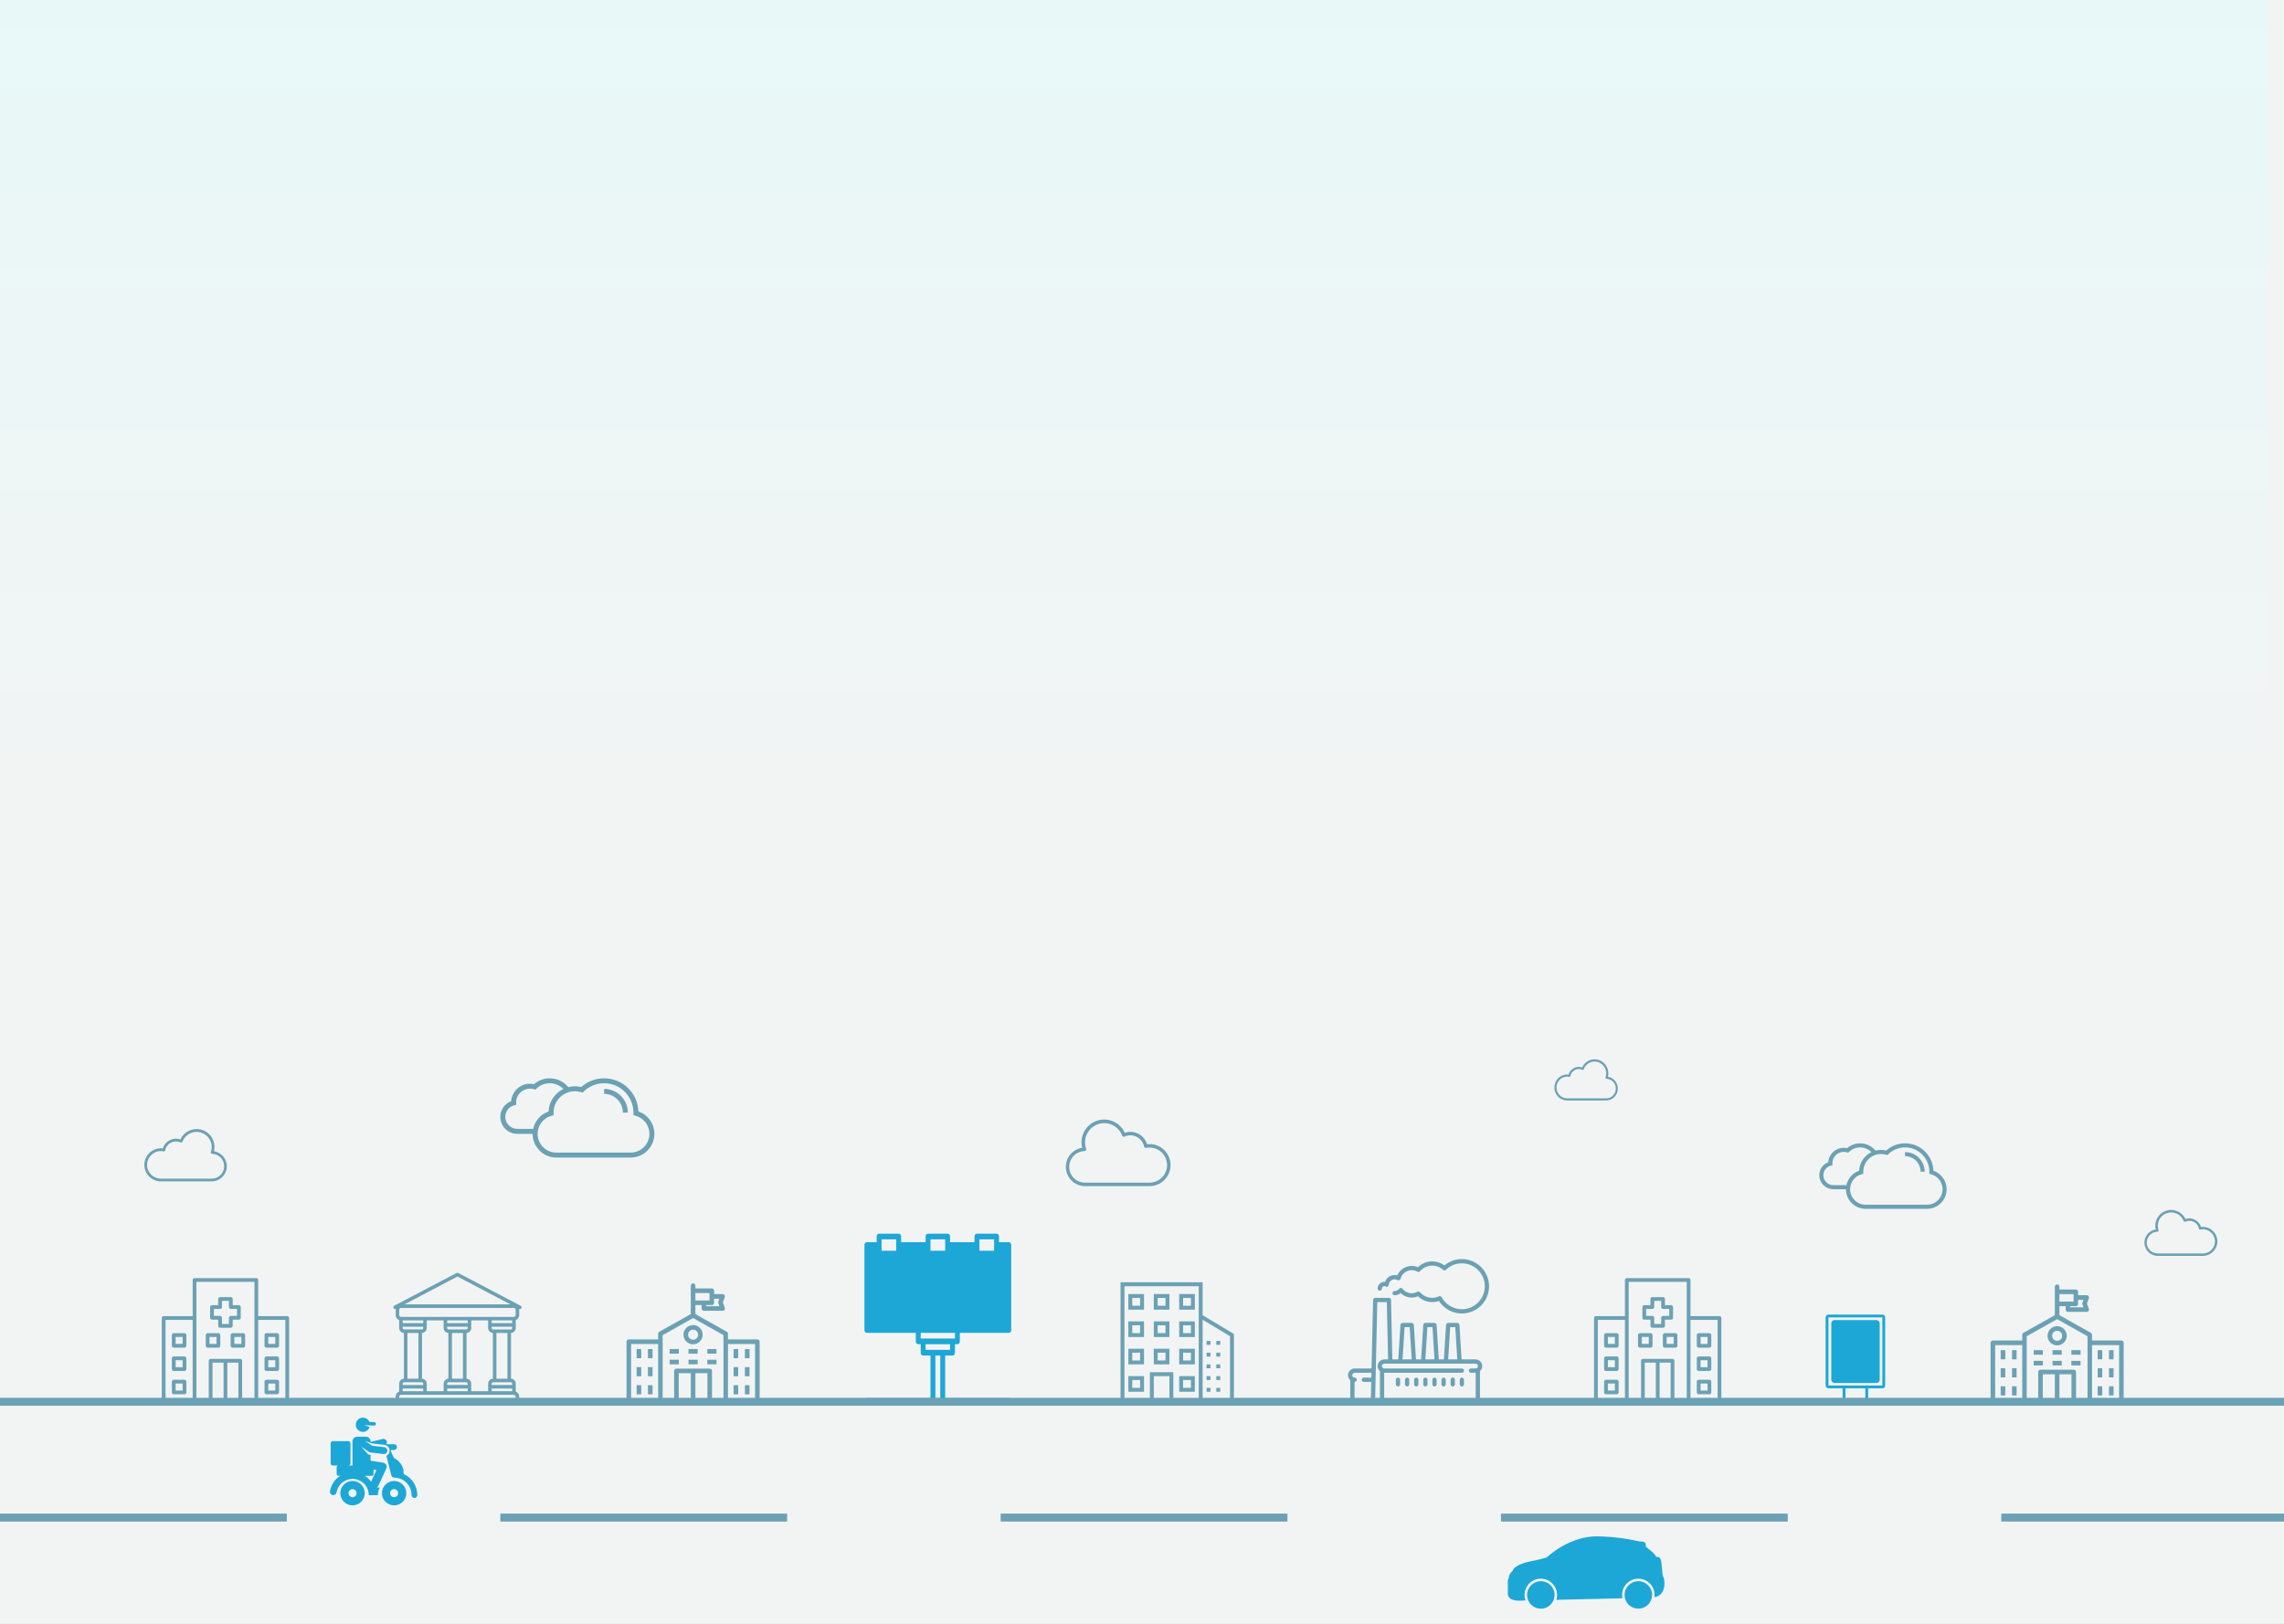<svg xmlns="http://www.w3.org/2000/svg" width="1440" height="1024" viewBox="0 0 1440 1024" fill="none">
<rect x="0" y="0" width="1440" height="1024" fill="#333333" stroke="none"/>
<g clip-path="url(#clip0)">
<rect width="1440" height="1024" fill="#F2F4F4"/>
<rect width="1443" height="1024" fill="#F2F4F4"/>
<rect x="-10" y="-9" width="1440" height="679" fill="url(#paint0_linear)"/>
<path d="M477.483 844.657H458.975V841.082C458.974 840.56 458.692 840.079 458.237 839.823L438.412 828.681V823.008H442.334V825.165C442.334 825.964 442.982 826.612 443.781 826.612H455.603C456.402 826.611 457.05 825.963 457.05 825.164C457.05 824.997 457.02 824.83 456.963 824.673L455.777 821.301L456.978 818.002C457.25 817.25 456.861 816.42 456.109 816.149C455.952 816.092 455.785 816.063 455.618 816.062H450.235V813.964C450.235 813.165 449.587 812.517 448.788 812.517H438.412V810.752C438.412 809.953 437.764 809.305 436.965 809.305C436.166 809.305 435.518 809.953 435.518 810.752V828.681L415.693 839.809C415.238 840.065 414.956 840.546 414.955 841.068V844.642H396.447C395.648 844.642 395 845.29 395 846.089V883.944C395 884.744 395.648 885.392 396.447 885.392H477.483C478.282 885.392 478.93 884.744 478.93 883.944V846.104C478.93 845.304 478.282 844.657 477.483 844.657ZM450.235 821.561L450.177 821.503V819.015H453.476L452.883 820.867C452.764 821.189 452.764 821.543 452.883 821.865L453.563 823.717H445.228V823.008H448.788C449.587 823.008 450.235 822.36 450.235 821.561ZM438.412 815.411H447.34V817.567V820.114H438.412V815.411ZM414.955 882.497H397.894V847.551H414.955V882.497ZM435.518 882.497H427.921V865.972H435.518V882.497ZM446.009 882.497H438.412V865.972H446.009V882.497ZM456.139 882.497H448.903V864.525C448.903 863.726 448.255 863.078 447.456 863.078H426.474C425.675 863.078 425.027 863.726 425.027 864.525V882.497H417.791V841.979L436.965 831.184L456.081 841.922L456.139 846.089V882.497ZM476.036 882.497H458.975V847.551H476.036V882.497Z" fill="#6BA1B4"/>
<path d="M436.965 835.612C433.614 835.62 430.902 838.339 430.902 841.69C430.91 845.039 433.631 847.747 436.98 847.739C440.328 847.731 443.036 845.01 443.028 841.661C443.02 838.318 440.308 835.612 436.965 835.612ZM436.965 844.845C435.215 844.837 433.803 843.411 433.81 841.661C433.818 839.922 435.226 838.514 436.965 838.506C438.718 838.514 440.134 839.937 440.134 841.69H440.149C440.141 843.44 438.715 844.853 436.965 844.845Z" fill="#6BA1B4"/>
<path d="M404.276 850.734H401.382V856.523H404.276V850.734Z" fill="#6BA1B4"/>
<path d="M411.41 850.734H408.516V856.523H411.41V850.734Z" fill="#6BA1B4"/>
<path d="M427.979 850.734H422.19V853.628H427.979V850.734Z" fill="#6BA1B4"/>
<path d="M439.859 850.734H434.071V853.628H439.859V850.734Z" fill="#6BA1B4"/>
<path d="M451.739 850.734H445.951V853.628H451.739V850.734Z" fill="#6BA1B4"/>
<path d="M427.979 857.478H422.19V860.372H427.979V857.478Z" fill="#6BA1B4"/>
<path d="M439.859 857.478H434.071V860.372H439.859V857.478Z" fill="#6BA1B4"/>
<path d="M451.739 857.478H445.951V860.372H451.739V857.478Z" fill="#6BA1B4"/>
<path d="M404.276 862.123H401.382V867.911H404.276V862.123Z" fill="#6BA1B4"/>
<path d="M411.41 862.123H408.516V867.911H411.41V862.123Z" fill="#6BA1B4"/>
<path d="M404.276 873.526H401.382V879.314H404.276V873.526Z" fill="#6BA1B4"/>
<path d="M411.41 873.526H408.516V879.314H411.41V873.526Z" fill="#6BA1B4"/>
<path d="M465.415 850.734H462.521V856.523H465.415V850.734Z" fill="#6BA1B4"/>
<path d="M472.548 850.734H469.654V856.523H472.548V850.734Z" fill="#6BA1B4"/>
<path d="M465.415 862.123H462.521V867.911H465.415V862.123Z" fill="#6BA1B4"/>
<path d="M472.548 862.123H469.654V867.911H472.548V862.123Z" fill="#6BA1B4"/>
<path d="M465.415 873.526H462.521V879.314H465.415V873.526Z" fill="#6BA1B4"/>
<path d="M472.548 873.526H469.654V879.314H472.548V873.526Z" fill="#6BA1B4"/>
<path d="M1337.48 845.352H1318.97V841.778C1318.97 841.256 1318.69 840.774 1318.24 840.519L1298.41 829.376V823.704H1302.33V825.86C1302.33 826.659 1302.98 827.307 1303.78 827.307H1315.6C1316.4 827.307 1317.05 826.658 1317.05 825.859C1317.05 825.692 1317.02 825.526 1316.96 825.368L1315.78 821.996L1316.98 818.697C1317.25 817.945 1316.86 817.116 1316.11 816.844C1315.95 816.787 1315.79 816.758 1315.62 816.758H1310.23V814.66C1310.23 813.86 1309.59 813.212 1308.79 813.212H1298.41V811.447C1298.41 810.648 1297.76 810 1296.96 810C1296.17 810 1295.52 810.648 1295.52 811.447V829.376L1275.69 840.504C1275.24 840.76 1274.96 841.241 1274.96 841.763V845.337H1256.45C1255.65 845.337 1255 845.985 1255 846.784V884.64C1255 885.439 1255.65 886.087 1256.45 886.087H1337.48C1338.28 886.087 1338.93 885.439 1338.93 884.64V846.799C1338.93 846 1338.28 845.352 1337.48 845.352ZM1310.23 822.257L1310.18 822.199V819.71H1313.48L1312.88 821.562C1312.76 821.884 1312.76 822.238 1312.88 822.561L1313.56 824.413H1305.23V823.704H1308.79C1309.59 823.704 1310.23 823.056 1310.23 822.257ZM1298.41 816.107H1307.34V818.263V820.81H1298.41V816.107ZM1274.96 883.193H1257.89V848.246H1274.96V883.193ZM1295.52 883.193H1287.92V866.667H1295.52V883.193ZM1306.01 883.193H1298.41V866.667H1306.01V883.193ZM1316.14 883.193H1308.9V865.22C1308.9 864.421 1308.26 863.773 1307.46 863.773H1286.47C1285.67 863.773 1285.03 864.421 1285.03 865.22V883.193H1277.79V842.675L1296.96 831.88L1316.08 842.617L1316.14 846.784V883.193ZM1336.04 883.193H1318.97V848.246H1336.04V883.193Z" fill="#6BA1B4"/>
<path d="M1296.97 836.308C1293.61 836.316 1290.9 839.034 1290.9 842.385C1290.91 845.734 1293.63 848.442 1296.98 848.434C1300.33 848.426 1303.04 845.705 1303.03 842.356C1303.02 839.013 1300.31 836.308 1296.97 836.308ZM1296.97 845.54C1295.21 845.532 1293.8 844.107 1293.81 842.356C1293.82 840.618 1295.23 839.21 1296.97 839.202C1298.72 839.21 1300.13 840.633 1300.13 842.385H1300.15C1300.14 844.136 1298.72 845.548 1296.97 845.54Z" fill="#6BA1B4"/>
<path d="M1264.28 851.43H1261.38V857.218H1264.28V851.43Z" fill="#6BA1B4"/>
<path d="M1271.41 851.43H1268.52V857.218H1271.41V851.43Z" fill="#6BA1B4"/>
<path d="M1287.98 851.43H1282.19V854.324H1287.98V851.43Z" fill="#6BA1B4"/>
<path d="M1299.86 851.43H1294.07V854.324H1299.86V851.43Z" fill="#6BA1B4"/>
<path d="M1311.74 851.43H1305.95V854.324H1311.74V851.43Z" fill="#6BA1B4"/>
<path d="M1287.98 858.173H1282.19V861.067H1287.98V858.173Z" fill="#6BA1B4"/>
<path d="M1299.86 858.173H1294.07V861.067H1299.86V858.173Z" fill="#6BA1B4"/>
<path d="M1311.74 858.173H1305.95V861.067H1311.74V858.173Z" fill="#6BA1B4"/>
<path d="M1264.28 862.818H1261.38V868.606H1264.28V862.818Z" fill="#6BA1B4"/>
<path d="M1271.41 862.818H1268.52V868.606H1271.41V862.818Z" fill="#6BA1B4"/>
<path d="M1264.28 874.221H1261.38V880.009H1264.28V874.221Z" fill="#6BA1B4"/>
<path d="M1271.41 874.221H1268.52V880.009H1271.41V874.221Z" fill="#6BA1B4"/>
<path d="M1325.41 851.43H1322.52V857.218H1325.41V851.43Z" fill="#6BA1B4"/>
<path d="M1332.55 851.43H1329.65V857.218H1332.55V851.43Z" fill="#6BA1B4"/>
<path d="M1325.41 862.818H1322.52V868.606H1325.41V862.818Z" fill="#6BA1B4"/>
<path d="M1332.55 862.818H1329.65V868.606H1332.55V862.818Z" fill="#6BA1B4"/>
<path d="M1325.41 874.221H1322.52V880.009H1325.41V874.221Z" fill="#6BA1B4"/>
<path d="M1332.55 874.221H1329.65V880.009H1332.55V874.221Z" fill="#6BA1B4"/>
<path d="M763.167 875.206H760.701V877.672H763.167V875.206Z" fill="#6BA1B4"/>
<path d="M769.334 875.206H766.868V877.672H769.334V875.206Z" fill="#6BA1B4"/>
<path d="M763.167 867.806H760.701V870.272H763.167V867.806Z" fill="#6BA1B4"/>
<path d="M769.334 867.806H766.868V870.272H769.334V867.806Z" fill="#6BA1B4"/>
<path d="M763.167 860.406H760.701V862.873H763.167V860.406Z" fill="#6BA1B4"/>
<path d="M769.334 860.406H766.868V862.873H769.334V860.406Z" fill="#6BA1B4"/>
<path d="M763.167 853.022H760.701V855.488H763.167V853.022Z" fill="#6BA1B4"/>
<path d="M769.334 853.022H766.868V855.488H769.334V853.022Z" fill="#6BA1B4"/>
<path d="M763.167 845.622H760.701V848.088H763.167V845.622Z" fill="#6BA1B4"/>
<path d="M769.334 845.622H766.868V848.088H769.334V845.622Z" fill="#6BA1B4"/>
<path d="M777.967 882.59V841.226L758.25 829.399V808.638H706.467V882.59H704V885.056H780.418V882.59H777.967ZM737.299 882.605H727.433V867.822H737.299V882.605ZM755.768 882.605H739.75V865.339H724.966V882.59H708.933V811.105H755.768V882.605ZM758.234 882.605V832.277L775.485 842.633V882.605H758.234Z" fill="#6BA1B4"/>
<path d="M711.4 867.806V877.672H721.266V867.806H711.4ZM718.8 875.206H713.867V870.272H718.8V875.206Z" fill="#6BA1B4"/>
<path d="M743.45 867.806V877.672H753.317V867.806H743.45ZM750.85 875.206H745.917V870.272H750.85V875.206Z" fill="#6BA1B4"/>
<path d="M711.4 850.539V860.406H721.266V850.539H711.4ZM718.8 857.955H713.867V853.022H718.8V857.955Z" fill="#6BA1B4"/>
<path d="M743.45 850.539V860.406H753.317V850.539H743.45ZM750.85 857.955H745.917V853.022H750.85V857.955Z" fill="#6BA1B4"/>
<path d="M711.4 833.289V843.155H721.266V833.289H711.4ZM718.8 840.689H713.867V835.755H718.8V840.689Z" fill="#6BA1B4"/>
<path d="M743.45 833.289V843.155H753.317V833.289H743.45ZM750.85 840.689H745.917V835.755H750.85V840.689Z" fill="#6BA1B4"/>
<path d="M711.4 816.038V825.905H721.266V816.038H711.4ZM718.8 823.438H713.867V818.505H718.8V823.438Z" fill="#6BA1B4"/>
<path d="M743.45 816.038V825.905H753.317V816.038H743.45ZM750.85 823.438H745.917V818.505H750.85V823.438Z" fill="#6BA1B4"/>
<path d="M727.433 850.539V860.406H737.3V850.539H727.433ZM734.817 857.955H729.884V853.022H734.817V857.955Z" fill="#6BA1B4"/>
<path d="M727.433 833.289V843.155H737.3V833.289H727.433ZM734.817 840.689H729.884V835.755H734.817V840.689Z" fill="#6BA1B4"/>
<path d="M727.433 816.038V825.905H737.3V816.038H727.433ZM734.817 823.438H729.884V818.505H734.817V823.438Z" fill="#6BA1B4"/>
<path d="M937.477 883.132H933.072V864.644C933.952 863.87 934.509 862.737 934.509 861.475C934.509 859.148 932.616 857.255 930.289 857.255H921.489L920.13 835.514C920.086 834.805 919.498 834.253 918.788 834.253H913.038C912.327 834.253 911.74 834.805 911.695 835.514L910.336 857.255H907.113L905.754 835.514C905.71 834.805 905.122 834.253 904.412 834.253H898.662C897.951 834.253 897.363 834.805 897.319 835.514L895.96 857.255H892.737L891.378 835.514C891.334 834.805 890.746 834.253 890.036 834.253H884.285C883.575 834.253 882.987 834.805 882.943 835.514L881.584 857.255H877.838L877.005 819.755C876.988 819.024 876.391 818.44 875.66 818.44H867.034C866.303 818.44 865.706 819.024 865.69 819.755L864.728 863.006H854.095C851.768 863.006 849.875 864.899 849.875 867.226C849.875 868.487 850.432 869.621 851.313 870.395V883.132H848.345C847.602 883.132 847 883.734 847 884.477C847 885.22 847.602 885.822 848.345 885.822H937.477C938.22 885.822 938.822 885.22 938.822 884.477C938.822 883.734 938.22 883.132 937.477 883.132ZM864.6 868.756H859.846C859.104 868.756 858.501 869.358 858.501 870.101C858.501 870.844 859.104 871.446 859.846 871.446H864.541L864.281 883.132H854.003V871.444C854.034 871.444 854.064 871.446 854.095 871.446C854.838 871.446 855.44 870.844 855.44 870.101C855.44 869.358 854.838 868.756 854.095 868.756C853.252 868.756 852.565 868.069 852.565 867.226C852.565 866.382 853.252 865.696 854.095 865.696H864.668L864.6 868.756ZM914.301 836.943H917.524L918.794 857.255H913.032L914.301 836.943ZM899.925 836.943H903.148L904.418 857.255H898.656L899.925 836.943ZM885.549 836.943H888.772L890.042 857.255H884.279L885.549 836.943ZM870.002 883.132H866.972L868.349 821.129H874.344L875.147 857.255H872.785C870.457 857.255 868.564 859.148 868.564 861.475C868.564 862.737 869.121 863.87 870.002 864.644V883.132ZM930.289 863.005H927.414C926.671 863.005 926.069 863.608 926.069 864.35C926.069 865.093 926.671 865.695 927.414 865.695H930.289C930.32 865.695 930.351 865.694 930.382 865.693V883.132H872.692V865.693C872.723 865.694 872.753 865.695 872.784 865.695H921.664C922.407 865.695 923.009 865.093 923.009 864.35C923.009 863.608 922.407 863.005 921.664 863.005H872.784C871.941 863.005 871.254 862.319 871.254 861.475C871.254 860.632 871.941 859.945 872.784 859.945H930.289C931.133 859.945 931.819 860.631 931.819 861.475C931.819 862.319 931.133 863.005 930.289 863.005Z" fill="#6BA1B4"/>
<path d="M921.663 794C917.611 794 913.748 795.414 910.66 798.005C908.443 796.342 905.756 795.438 902.974 795.438C899.597 795.438 896.373 796.771 893.976 799.128C892.734 798.593 891.39 798.313 890.036 798.313C886.037 798.313 882.472 800.707 880.908 804.291C880.368 804.139 879.815 804.063 879.254 804.063C876.475 804.063 874.086 805.87 873.232 808.401C873.084 808.384 872.934 808.376 872.784 808.376C870.457 808.376 868.564 810.269 868.564 812.596C868.564 813.339 869.166 813.942 869.909 813.942C870.652 813.942 871.254 813.339 871.254 812.596C871.254 811.753 871.941 811.066 872.785 811.066C873.051 811.066 873.313 811.142 873.562 811.291C873.965 811.532 874.465 811.545 874.88 811.326C875.296 811.107 875.567 810.687 875.595 810.218C875.713 808.275 877.32 806.754 879.254 806.754C879.865 806.754 880.468 806.919 881.047 807.245C881.409 807.449 881.846 807.474 882.23 807.312C882.614 807.15 882.9 806.819 883.007 806.417C883.852 803.229 886.742 801.003 890.036 801.003C891.284 801.003 892.52 801.329 893.611 801.947C894.169 802.262 894.873 802.141 895.292 801.655C897.228 799.414 900.028 798.128 902.974 798.128C905.493 798.128 907.915 799.068 909.793 800.775C910.317 801.252 911.121 801.24 911.631 800.748C914.346 798.131 917.909 796.69 921.663 796.69C929.641 796.69 936.132 803.181 936.132 811.159C936.132 819.137 929.641 825.627 921.663 825.627C916.366 825.627 911.497 822.735 908.956 818.08C908.617 817.459 907.855 817.207 907.212 817.503C905.863 818.124 904.437 818.439 902.974 818.439C900.028 818.439 897.228 817.153 895.292 814.912C894.873 814.427 894.17 814.305 893.612 814.62C892.521 815.238 891.284 815.564 890.036 815.564C887.763 815.564 885.66 814.523 884.266 812.709C884.012 812.379 883.621 812.185 883.206 812.183C883.203 812.183 883.201 812.183 883.199 812.183C882.786 812.183 882.396 812.373 882.141 812.698C881.429 813.606 880.377 814.126 879.254 814.126C878.511 814.126 877.909 814.728 877.909 815.471C877.909 816.214 878.511 816.816 879.254 816.816C880.679 816.816 882.035 816.34 883.14 815.476C884.985 817.256 887.428 818.254 890.036 818.254C891.39 818.254 892.734 817.974 893.976 817.438C896.373 819.796 899.597 821.129 902.974 821.129C904.424 821.129 905.843 820.886 907.208 820.405C910.351 825.314 915.785 828.317 921.663 828.317C931.125 828.317 938.822 820.62 938.822 811.159C938.822 801.697 931.125 794 921.663 794Z" fill="#6BA1B4"/>
<path d="M881.41 868.756C880.667 868.756 880.065 869.358 880.065 870.101V872.976C880.065 873.719 880.667 874.321 881.41 874.321C882.153 874.321 882.755 873.719 882.755 872.976V870.101C882.755 869.358 882.153 868.756 881.41 868.756Z" fill="#6BA1B4"/>
<path d="M887.16 868.756C886.418 868.756 885.815 869.358 885.815 870.101V872.976C885.815 873.719 886.418 874.321 887.16 874.321C887.903 874.321 888.506 873.719 888.506 872.976V870.101C888.506 869.358 887.903 868.756 887.16 868.756Z" fill="#6BA1B4"/>
<path d="M892.911 868.756C892.168 868.756 891.566 869.358 891.566 870.101V872.976C891.566 873.719 892.168 874.321 892.911 874.321C893.654 874.321 894.256 873.719 894.256 872.976V870.101C894.256 869.358 893.654 868.756 892.911 868.756Z" fill="#6BA1B4"/>
<path d="M898.661 868.756C897.919 868.756 897.316 869.358 897.316 870.101V872.976C897.316 873.719 897.919 874.321 898.661 874.321C899.404 874.321 900.007 873.719 900.007 872.976V870.101C900.007 869.358 899.404 868.756 898.661 868.756Z" fill="#6BA1B4"/>
<path d="M904.412 868.756C903.669 868.756 903.067 869.358 903.067 870.101V872.976C903.067 873.719 903.669 874.321 904.412 874.321C905.155 874.321 905.757 873.719 905.757 872.976V870.101C905.757 869.358 905.155 868.756 904.412 868.756Z" fill="#6BA1B4"/>
<path d="M910.162 868.756C909.419 868.756 908.817 869.358 908.817 870.101V872.976C908.817 873.719 909.419 874.321 910.162 874.321C910.905 874.321 911.507 873.719 911.507 872.976V870.101C911.507 869.358 910.905 868.756 910.162 868.756Z" fill="#6BA1B4"/>
<path d="M915.912 868.756C915.17 868.756 914.567 869.358 914.567 870.101V872.976C914.567 873.719 915.17 874.321 915.912 874.321C916.655 874.321 917.257 873.719 917.257 872.976V870.101C917.257 869.358 916.655 868.756 915.912 868.756Z" fill="#6BA1B4"/>
<path d="M921.663 868.756C920.921 868.756 920.318 869.358 920.318 870.101V872.976C920.318 873.719 920.921 874.321 921.663 874.321C922.406 874.321 923.008 873.719 923.008 872.976V870.101C923.008 869.358 922.406 868.756 921.663 868.756Z" fill="#6BA1B4"/>
<path d="M1036.67 832.213H1040.57V836.109C1040.57 836.423 1040.69 836.725 1040.92 836.947C1041.14 837.169 1041.44 837.294 1041.75 837.294H1048.53C1048.84 837.294 1049.14 837.169 1049.37 836.947C1049.59 836.725 1049.71 836.423 1049.71 836.109V832.213H1053.61C1053.92 832.213 1054.23 832.088 1054.45 831.866C1054.67 831.643 1054.8 831.342 1054.8 831.027V824.253C1054.8 823.938 1054.67 823.637 1054.45 823.414C1054.23 823.192 1053.92 823.067 1053.61 823.067H1049.71V819.172C1049.71 818.857 1049.59 818.556 1049.37 818.333C1049.14 818.111 1048.84 817.986 1048.53 817.986H1041.75C1041.44 817.986 1041.14 818.111 1040.92 818.333C1040.69 818.556 1040.57 818.857 1040.57 819.172V823.067H1036.67C1036.36 823.067 1036.06 823.192 1035.83 823.414C1035.61 823.637 1035.49 823.938 1035.49 824.253V831.027C1035.49 831.342 1035.61 831.643 1035.83 831.866C1036.06 832.088 1036.36 832.213 1036.67 832.213ZM1037.86 825.438H1041.75C1042.07 825.438 1042.37 825.313 1042.59 825.091C1042.81 824.869 1042.94 824.567 1042.94 824.253V820.357H1047.34V824.253C1047.34 824.567 1047.47 824.869 1047.69 825.091C1047.91 825.313 1048.21 825.438 1048.53 825.438H1052.42V829.842H1048.53C1048.21 829.842 1047.91 829.967 1047.69 830.189C1047.47 830.411 1047.34 830.713 1047.34 831.027V834.923H1042.94V831.027C1042.94 830.713 1042.81 830.411 1042.59 830.189C1042.37 829.967 1042.07 829.842 1041.75 829.842H1037.86V825.438Z" fill="#6BA1B4"/>
<path d="M1040.7 849.867C1041.01 849.867 1041.31 849.742 1041.53 849.52C1041.76 849.297 1041.88 848.996 1041.88 848.681V841.907C1041.88 841.592 1041.76 841.291 1041.53 841.068C1041.31 840.846 1041.01 840.721 1040.7 840.721H1033.92C1033.61 840.721 1033.3 840.846 1033.08 841.068C1032.86 841.291 1032.73 841.592 1032.73 841.907V848.681C1032.73 848.996 1032.86 849.297 1033.08 849.52C1033.3 849.742 1033.61 849.867 1033.92 849.867H1040.7ZM1035.11 843.092H1039.51V847.496H1035.11V843.092Z" fill="#6BA1B4"/>
<path d="M1048.4 841.907V848.681C1048.4 848.996 1048.53 849.297 1048.75 849.52C1048.97 849.742 1049.27 849.867 1049.59 849.867H1056.36C1056.68 849.867 1056.98 849.742 1057.2 849.52C1057.42 849.297 1057.55 848.996 1057.55 848.681V841.907C1057.55 841.592 1057.42 841.291 1057.2 841.068C1056.98 840.846 1056.68 840.721 1056.36 840.721H1049.59C1049.27 840.721 1048.97 840.846 1048.75 841.068C1048.53 841.291 1048.4 841.592 1048.4 841.907ZM1050.77 843.092H1055.18V847.496H1050.77V843.092Z" fill="#6BA1B4"/>
<path d="M1084.1 829.973H1065.8V807.186C1065.8 806.871 1065.68 806.57 1065.46 806.347C1065.23 806.125 1064.93 806 1064.62 806H1025.66C1025.35 806 1025.05 806.125 1024.82 806.347C1024.6 806.57 1024.48 806.871 1024.48 807.186V829.973H1006.19C1005.87 829.973 1005.57 830.098 1005.35 830.32C1005.12 830.542 1005 830.844 1005 831.158V885.096C1005 885.41 1005.12 885.712 1005.35 885.934C1005.57 886.157 1005.87 886.282 1006.19 886.282H1084.1C1084.41 886.282 1084.71 886.157 1084.93 885.934C1085.16 885.712 1085.28 885.41 1085.28 885.096V831.158C1085.28 830.844 1085.16 830.542 1084.93 830.32C1084.71 830.098 1084.41 829.973 1084.1 829.973ZM1007.37 832.344H1024.48V883.91H1007.37V832.344ZM1026.85 831.158V808.371H1063.43V883.91H1055.66V858.127C1055.66 857.812 1055.54 857.511 1055.31 857.288C1055.09 857.066 1054.79 856.941 1054.48 856.941H1035.81C1035.49 856.941 1035.19 857.066 1034.97 857.288C1034.74 857.511 1034.62 857.812 1034.62 858.127V883.91H1026.85V831.158ZM1036.99 859.312H1043.96V883.91H1036.99V859.312ZM1046.33 883.91V859.312H1053.29V883.91H1046.33ZM1082.91 883.91H1065.8V832.344H1082.91V883.91Z" fill="#6BA1B4"/>
<path d="M1070.97 849.867H1077.74C1078.06 849.867 1078.36 849.742 1078.58 849.52C1078.81 849.297 1078.93 848.996 1078.93 848.681V841.907C1078.93 841.592 1078.81 841.291 1078.58 841.068C1078.36 840.846 1078.06 840.721 1077.74 840.721H1070.97C1070.66 840.721 1070.35 840.846 1070.13 841.068C1069.91 841.291 1069.78 841.592 1069.78 841.907V848.681C1069.78 848.996 1069.91 849.297 1070.13 849.52C1070.35 849.742 1070.66 849.867 1070.97 849.867ZM1072.16 843.092H1076.56V847.496H1072.16V843.092Z" fill="#6BA1B4"/>
<path d="M1070.97 864.563H1077.74C1078.06 864.563 1078.36 864.438 1078.58 864.216C1078.81 863.993 1078.93 863.692 1078.93 863.377V856.602C1078.93 856.288 1078.81 855.986 1078.58 855.764C1078.36 855.542 1078.06 855.417 1077.74 855.417H1070.97C1070.66 855.417 1070.35 855.542 1070.13 855.764C1069.91 855.986 1069.78 856.288 1069.78 856.602V863.377C1069.78 863.692 1069.91 863.993 1070.13 864.216C1070.35 864.438 1070.66 864.563 1070.97 864.563ZM1072.16 857.788H1076.56V862.192H1072.16V857.788Z" fill="#6BA1B4"/>
<path d="M1070.97 879.259H1077.74C1077.9 879.259 1078.05 879.229 1078.2 879.169C1078.34 879.11 1078.47 879.022 1078.58 878.912C1078.69 878.802 1078.78 878.671 1078.84 878.528C1078.9 878.384 1078.93 878.23 1078.93 878.074V871.299C1078.93 870.985 1078.81 870.683 1078.58 870.461C1078.36 870.238 1078.06 870.113 1077.74 870.113H1070.97C1070.66 870.113 1070.35 870.238 1070.13 870.461C1069.91 870.683 1069.78 870.985 1069.78 871.299V878.074C1069.78 878.23 1069.81 878.384 1069.87 878.528C1069.93 878.671 1070.02 878.802 1070.13 878.912C1070.24 879.022 1070.37 879.11 1070.52 879.169C1070.66 879.229 1070.81 879.259 1070.97 879.259ZM1072.16 872.485H1076.56V876.888H1072.16V872.485Z" fill="#6BA1B4"/>
<path d="M1019.31 840.721H1012.54C1012.22 840.721 1011.92 840.846 1011.7 841.068C1011.48 841.291 1011.35 841.592 1011.35 841.907V848.681C1011.35 848.996 1011.48 849.297 1011.7 849.52C1011.92 849.742 1012.22 849.867 1012.54 849.867H1019.31C1019.63 849.867 1019.93 849.742 1020.15 849.52C1020.37 849.297 1020.5 848.996 1020.5 848.681V841.907C1020.5 841.592 1020.37 841.291 1020.15 841.068C1019.93 840.846 1019.63 840.721 1019.31 840.721ZM1018.13 847.496H1013.72V843.092H1018.13V847.496Z" fill="#6BA1B4"/>
<path d="M1019.31 855.417H1012.54C1012.22 855.417 1011.92 855.542 1011.7 855.764C1011.48 855.986 1011.35 856.288 1011.35 856.602V863.377C1011.35 863.692 1011.48 863.993 1011.7 864.216C1011.92 864.438 1012.22 864.563 1012.54 864.563H1019.31C1019.63 864.563 1019.93 864.438 1020.15 864.216C1020.37 863.993 1020.5 863.692 1020.5 863.377V856.602C1020.5 856.288 1020.37 855.986 1020.15 855.764C1019.93 855.542 1019.63 855.417 1019.31 855.417ZM1018.13 862.192H1013.72V857.788H1018.13V862.192Z" fill="#6BA1B4"/>
<path d="M1019.31 870.113H1012.54C1012.22 870.113 1011.92 870.238 1011.7 870.461C1011.48 870.683 1011.35 870.985 1011.35 871.299V878.074C1011.35 878.23 1011.38 878.384 1011.44 878.528C1011.5 878.671 1011.59 878.802 1011.7 878.912C1011.81 879.022 1011.94 879.11 1012.08 879.169C1012.23 879.229 1012.38 879.259 1012.54 879.259H1019.31C1019.47 879.259 1019.62 879.229 1019.77 879.169C1019.91 879.11 1020.04 879.022 1020.15 878.912C1020.26 878.802 1020.35 878.671 1020.41 878.528C1020.47 878.384 1020.5 878.23 1020.5 878.074V871.299C1020.5 870.985 1020.37 870.683 1020.15 870.461C1019.93 870.238 1019.63 870.113 1019.31 870.113ZM1018.13 876.888H1013.72V872.485H1018.13V876.888Z" fill="#6BA1B4"/>
<path d="M133.672 832.213H137.568V836.109C137.568 836.423 137.693 836.725 137.915 836.947C138.138 837.169 138.439 837.294 138.754 837.294H145.528C145.843 837.294 146.144 837.169 146.367 836.947C146.589 836.725 146.714 836.423 146.714 836.109V832.213H150.609C150.924 832.213 151.225 832.088 151.448 831.866C151.67 831.643 151.795 831.342 151.795 831.027V824.253C151.795 823.938 151.67 823.637 151.448 823.414C151.225 823.192 150.924 823.067 150.609 823.067H146.714V819.172C146.714 818.857 146.589 818.556 146.367 818.333C146.144 818.111 145.843 817.986 145.528 817.986H138.754C138.439 817.986 138.138 818.111 137.915 818.333C137.693 818.556 137.568 818.857 137.568 819.172V823.067H133.672C133.358 823.067 133.056 823.192 132.834 823.414C132.612 823.637 132.487 823.938 132.487 824.253V831.027C132.487 831.342 132.612 831.643 132.834 831.866C133.056 832.088 133.358 832.213 133.672 832.213ZM134.858 825.438H138.754C139.068 825.438 139.37 825.313 139.592 825.091C139.814 824.869 139.939 824.567 139.939 824.253V820.357H144.343V824.253C144.343 824.567 144.468 824.869 144.69 825.091C144.912 825.313 145.214 825.438 145.528 825.438H149.424V829.842H145.528C145.214 829.842 144.912 829.967 144.69 830.189C144.468 830.411 144.343 830.713 144.343 831.027V834.923H139.939V831.027C139.939 830.713 139.814 830.411 139.592 830.189C139.37 829.967 139.068 829.842 138.754 829.842H134.858V825.438Z" fill="#6BA1B4"/>
<path d="M137.695 849.867C138.01 849.867 138.311 849.742 138.534 849.52C138.756 849.297 138.881 848.996 138.881 848.681V841.907C138.881 841.592 138.756 841.291 138.534 841.068C138.311 840.846 138.01 840.721 137.695 840.721H130.92C130.606 840.721 130.304 840.846 130.082 841.068C129.86 841.291 129.735 841.592 129.735 841.907V848.681C129.735 848.996 129.86 849.297 130.082 849.52C130.304 849.742 130.606 849.867 130.92 849.867H137.695ZM132.106 843.092H136.51V847.496H132.106V843.092Z" fill="#6BA1B4"/>
<path d="M145.401 841.907V848.681C145.401 848.996 145.526 849.297 145.749 849.52C145.971 849.742 146.273 849.867 146.587 849.867H153.362C153.676 849.867 153.978 849.742 154.2 849.52C154.422 849.297 154.547 848.996 154.547 848.681V841.907C154.547 841.592 154.422 841.291 154.2 841.068C153.978 840.846 153.676 840.721 153.362 840.721H146.587C146.273 840.721 145.971 840.846 145.749 841.068C145.526 841.291 145.401 841.592 145.401 841.907ZM147.773 843.092H152.176V847.496H147.773V843.092Z" fill="#6BA1B4"/>
<path d="M181.096 829.973H162.804V807.186C162.804 806.871 162.679 806.57 162.457 806.347C162.234 806.125 161.933 806 161.618 806H122.663C122.349 806 122.047 806.125 121.825 806.347C121.602 806.57 121.478 806.871 121.478 807.186V829.973H103.186C102.871 829.973 102.57 830.098 102.347 830.32C102.125 830.542 102 830.844 102 831.158V885.096C102 885.41 102.125 885.712 102.347 885.934C102.57 886.157 102.871 886.282 103.186 886.282H181.096C181.41 886.282 181.712 886.157 181.934 885.934C182.157 885.712 182.282 885.41 182.282 885.096V831.158C182.282 830.844 182.157 830.542 181.934 830.32C181.712 830.098 181.41 829.973 181.096 829.973ZM104.371 832.344H121.478V883.91H104.371V832.344ZM123.849 831.158V808.371H160.433V883.91H152.662V858.127C152.662 857.812 152.537 857.511 152.315 857.288C152.092 857.066 151.791 856.941 151.476 856.941H132.805C132.491 856.941 132.189 857.066 131.967 857.288C131.744 857.511 131.619 857.812 131.619 858.127V883.91H123.849V831.158ZM133.991 859.312H140.955V883.91H133.991V859.312ZM143.326 883.91V859.312H150.291V883.91H143.326ZM179.91 883.91H162.804V832.344H179.91V883.91Z" fill="#6BA1B4"/>
<path d="M167.97 849.867H174.745C175.059 849.867 175.361 849.742 175.583 849.52C175.805 849.297 175.93 848.996 175.93 848.681V841.907C175.93 841.592 175.805 841.291 175.583 841.068C175.361 840.846 175.059 840.721 174.745 840.721H167.97C167.655 840.721 167.354 840.846 167.131 841.068C166.909 841.291 166.784 841.592 166.784 841.907V848.681C166.784 848.996 166.909 849.297 167.131 849.52C167.354 849.742 167.655 849.867 167.97 849.867ZM169.155 843.092H173.559V847.496H169.155V843.092Z" fill="#6BA1B4"/>
<path d="M167.97 864.563H174.745C175.059 864.563 175.361 864.438 175.583 864.216C175.805 863.993 175.93 863.692 175.93 863.377V856.602C175.93 856.288 175.805 855.986 175.583 855.764C175.361 855.542 175.059 855.417 174.745 855.417H167.97C167.655 855.417 167.354 855.542 167.131 855.764C166.909 855.986 166.784 856.288 166.784 856.602V863.377C166.784 863.692 166.909 863.993 167.131 864.216C167.354 864.438 167.655 864.563 167.97 864.563ZM169.155 857.788H173.559V862.192H169.155V857.788Z" fill="#6BA1B4"/>
<path d="M167.97 879.259H174.745C174.9 879.259 175.054 879.229 175.198 879.169C175.342 879.11 175.473 879.022 175.583 878.912C175.693 878.802 175.78 878.671 175.84 878.528C175.9 878.384 175.93 878.23 175.93 878.074V871.299C175.93 870.985 175.805 870.683 175.583 870.461C175.361 870.238 175.059 870.113 174.745 870.113H167.97C167.655 870.113 167.354 870.238 167.131 870.461C166.909 870.683 166.784 870.985 166.784 871.299V878.074C166.784 878.23 166.815 878.384 166.874 878.528C166.934 878.671 167.021 878.802 167.131 878.912C167.242 879.022 167.372 879.11 167.516 879.169C167.66 879.229 167.814 879.259 167.97 879.259ZM169.155 872.485H173.559V876.888H169.155V872.485Z" fill="#6BA1B4"/>
<path d="M116.312 840.721H109.537C109.223 840.721 108.921 840.846 108.699 841.068C108.476 841.291 108.352 841.592 108.352 841.907V848.681C108.352 848.996 108.476 849.297 108.699 849.52C108.921 849.742 109.223 849.867 109.537 849.867H116.312C116.626 849.867 116.928 849.742 117.15 849.52C117.373 849.297 117.498 848.996 117.498 848.681V841.907C117.498 841.592 117.373 841.291 117.15 841.068C116.928 840.846 116.626 840.721 116.312 840.721ZM115.126 847.496H110.723V843.092H115.126V847.496Z" fill="#6BA1B4"/>
<path d="M116.312 855.417H109.537C109.223 855.417 108.921 855.542 108.699 855.764C108.476 855.986 108.352 856.288 108.352 856.602V863.377C108.352 863.692 108.476 863.993 108.699 864.216C108.921 864.438 109.223 864.563 109.537 864.563H116.312C116.626 864.563 116.928 864.438 117.15 864.216C117.373 863.993 117.498 863.692 117.498 863.377V856.602C117.498 856.288 117.373 855.986 117.15 855.764C116.928 855.542 116.626 855.417 116.312 855.417ZM115.126 862.192H110.723V857.788H115.126V862.192Z" fill="#6BA1B4"/>
<path d="M116.312 870.113H109.537C109.223 870.113 108.921 870.238 108.699 870.461C108.476 870.683 108.352 870.985 108.352 871.299V878.074C108.352 878.23 108.382 878.384 108.442 878.528C108.501 878.671 108.589 878.802 108.699 878.912C108.809 879.022 108.94 879.11 109.083 879.169C109.227 879.229 109.381 879.259 109.537 879.259H116.312C116.468 879.259 116.622 879.229 116.766 879.169C116.91 879.11 117.04 879.022 117.15 878.912C117.26 878.802 117.348 878.671 117.407 878.528C117.467 878.384 117.498 878.23 117.498 878.074V871.299C117.498 870.985 117.373 870.683 117.15 870.461C116.928 870.238 116.626 870.113 116.312 870.113ZM115.126 876.888H110.723V872.485H115.126V876.888Z" fill="#6BA1B4"/>
<path d="M600.531 854.824C601.456 854.824 602.073 854.109 602.073 853.037V847.677H603.615C604.541 847.677 605.158 846.963 605.158 845.891V840.531H636.008C636.934 840.531 637.551 839.817 637.551 838.745V785.147C637.551 784.075 636.934 783.36 636.008 783.36H629.838V779.787C629.838 778.715 629.221 778 628.296 778H615.956C615.03 778 614.413 778.715 614.413 779.787V783.36H598.988V779.787C598.988 778.715 598.371 778 597.446 778H585.105C584.18 778 583.563 778.715 583.563 779.787V783.36H568.138V779.787C568.138 778.715 567.521 778 566.595 778H554.255C553.33 778 552.713 778.715 552.713 779.787V783.36H546.542C545.617 783.36 545 784.074 545 785.146V838.744C545 839.816 545.617 840.531 546.542 840.531H577.393V845.891C577.393 846.963 578.01 847.677 578.935 847.677H580.478V853.037C580.478 854.109 581.095 854.824 582.02 854.824H586.648V881.623H546.542C545.617 881.623 545 882.337 545 883.409C545 884.481 545.617 885.196 546.542 885.196H588.19H594.36H636.008C636.934 885.196 637.551 884.482 637.551 883.41C637.551 882.338 636.934 881.623 636.008 881.623H595.903V854.824L600.531 854.824ZM617.498 785.146V781.573H626.753V785.147V788.72H617.498V785.146ZM565.053 785.146V788.72H555.798V785.146V781.573H565.053V785.146ZM586.648 785.146V781.573H595.903V785.147V788.72H586.648V785.146ZM580.478 844.104V840.531H602.073V844.104H600.531H582.02H580.478ZM592.818 881.623H589.733V854.824H592.818V881.623ZM594.361 851.251H588.191H583.563V847.677H598.988V851.251H594.361Z" fill="#1DA7D6"/>
<path d="M1186.77 875.5C1187.76 875.5 1188.56 874.698 1188.56 873.711V830.789C1188.56 829.802 1187.76 829 1186.77 829H1152.79C1151.8 829 1151 829.802 1151 830.789V873.711C1151 874.698 1151.8 875.5 1152.79 875.5H1161.73V881.761H1158.15C1156.67 881.761 1155.47 882.965 1155.47 884.444V885.338C1155.47 885.833 1155.87 886.233 1156.36 886.233H1183.2C1183.69 886.233 1184.09 885.833 1184.09 885.338V884.444C1184.09 882.965 1182.89 881.761 1181.41 881.761H1177.83V875.5H1186.77ZM1152.79 830.789H1186.77L1186.77 873.711H1152.79V830.789ZM1158.15 883.55H1181.41C1181.9 883.55 1182.3 883.951 1182.3 884.444H1157.26C1157.26 883.951 1157.66 883.55 1158.15 883.55ZM1176.04 881.761H1163.52V875.5H1176.04V881.761Z" fill="#1DA7D6"/>
<rect x="1154.58" y="832.465" width="30.517" height="39.683" rx="2" fill="#1DA7D6"/>
<line x1="2.93479e-07" y1="957.016" x2="180.823" y2="957.016" stroke="#6BA1B4" stroke-width="5"/>
<line x1="315.437" y1="957.016" x2="496.26" y2="957.016" stroke="#6BA1B4" stroke-width="5"/>
<line x1="630.873" y1="957.016" x2="811.697" y2="957.016" stroke="#6BA1B4" stroke-width="5"/>
<line x1="946.309" y1="957.016" x2="1127.13" y2="957.016" stroke="#6BA1B4" stroke-width="5"/>
<line x1="1261.75" y1="957.016" x2="1442.57" y2="957.016" stroke="#6BA1B4" stroke-width="5"/>
<path d="M1201.1 726.532V729.124C1206.49 729.124 1210.87 733.502 1210.87 738.892H1213.46C1213.46 732.08 1207.91 726.532 1201.1 726.532Z" fill="#6BA1B4"/>
<path d="M1218.98 738.291C1218.66 728.697 1210.76 721 1201.09 721C1196.66 721 1192.46 722.612 1189.17 725.552C1188.09 725.283 1186.99 725.157 1185.87 725.157C1184.68 725.157 1183.54 725.315 1182.45 725.599C1180.07 722.723 1176.52 721 1172.76 721C1169.73 721 1166.84 722.075 1164.54 724.066C1163.85 723.908 1163.12 723.829 1162.41 723.829C1157.26 723.829 1153.02 727.844 1152.66 732.902C1149.29 734.182 1147 737.454 1147 741.12C1147 745.989 1150.97 749.956 1155.84 749.956H1163.83C1163.83 756.768 1169.38 762.316 1176.19 762.316H1214.93C1221.74 762.316 1227.29 756.768 1227.29 749.956C1227.29 744.677 1223.93 740.014 1218.98 738.291ZM1155.84 747.364C1152.39 747.364 1149.59 744.566 1149.59 741.12C1149.59 738.275 1151.52 735.794 1154.29 735.083L1155.28 734.83L1155.23 733.581C1155.23 729.614 1158.46 726.406 1162.41 726.406C1164.07 726.406 1165.26 726.943 1165.26 726.943L1165.81 726.406C1167.69 724.572 1170.16 723.576 1172.78 723.576C1175.45 723.576 1177.99 724.667 1179.86 726.548C1175.47 728.697 1172.37 733.123 1172.15 738.291C1168.04 739.714 1165.02 743.191 1164.12 747.364H1155.84ZM1214.93 759.724H1176.19C1170.8 759.724 1166.43 755.345 1166.43 749.956C1166.43 745.514 1169.44 741.626 1173.77 740.504L1174.77 740.251L1174.74 738.892C1174.74 732.744 1179.75 727.733 1185.9 727.733C1187 727.733 1188.11 727.891 1189.17 728.223L1189.9 728.444L1190.45 727.907C1193.33 725.109 1197.12 723.576 1201.1 723.576C1209.54 723.576 1216.4 730.436 1216.4 738.987L1216.37 740.235L1217.37 740.488C1221.7 741.61 1224.72 745.499 1224.72 749.94C1224.7 755.345 1220.32 759.724 1214.93 759.724Z" fill="#6BA1B4"/>
<path d="M380.885 686.692V689.828C387.405 689.828 392.701 695.124 392.701 701.643H395.837C395.837 693.403 389.126 686.692 380.885 686.692Z" fill="#6BA1B4"/>
<path d="M402.509 700.917C402.127 689.311 392.567 680 380.866 680C375.512 680 370.427 681.95 366.45 685.506C365.15 685.181 363.811 685.028 362.454 685.028C361.02 685.028 359.643 685.22 358.324 685.564C355.437 682.084 351.154 680 346.603 680C342.933 680 339.434 681.3 336.661 683.709C335.82 683.518 334.941 683.422 334.08 683.422C327.847 683.422 322.723 688.279 322.283 694.397C318.211 695.946 315.438 699.904 315.438 704.339C315.438 710.228 320.238 715.027 326.126 715.027H335.801C335.801 723.268 342.512 729.979 350.752 729.979H397.615C405.855 729.979 412.566 723.268 412.566 715.027C412.566 708.641 408.494 703.001 402.509 700.917ZM326.126 711.892C321.958 711.892 318.574 708.507 318.574 704.339C318.574 700.898 320.907 697.896 324.253 697.036L325.457 696.73L325.4 695.219C325.4 690.42 329.3 686.539 334.08 686.539C336.088 686.539 337.522 687.189 337.522 687.189L338.191 686.539C340.466 684.321 343.449 683.117 346.623 683.117C349.854 683.117 352.932 684.436 355.188 686.711C349.873 689.311 346.125 694.665 345.858 700.917C340.887 702.638 337.235 706.844 336.145 711.892H326.126ZM397.615 726.843H350.752C344.233 726.843 338.937 721.547 338.937 715.027C338.937 709.655 342.588 704.951 347.827 703.594L349.032 703.288L348.993 701.643C348.993 694.206 355.054 688.145 362.492 688.145C363.83 688.145 365.169 688.336 366.45 688.738L367.329 689.005L367.998 688.355C371.478 684.971 376.067 683.117 380.885 683.117C391.095 683.117 399.393 691.414 399.393 701.758L399.355 703.269L400.559 703.575C405.798 704.932 409.45 709.635 409.45 715.008C409.431 721.547 404.134 726.843 397.615 726.843Z" fill="#6BA1B4"/>
<path d="M724.789 721.476C724.262 721.476 723.735 721.508 723.212 721.571C721.79 716.925 717.521 713.749 712.679 713.74C711.474 713.738 710.277 713.939 709.139 714.333C706.319 708.213 699.637 704.887 693.078 706.338C686.518 707.79 681.85 713.628 681.854 720.37C681.855 721.536 681.999 722.696 682.283 723.825C676.034 724.783 671.569 730.406 672.033 736.735C672.497 743.065 677.734 747.972 684.056 748H724.789C732.086 748 738 742.062 738 734.738C738 727.413 732.086 721.476 724.789 721.476ZM724.789 745.789H684.056C678.628 745.813 674.193 741.446 674.112 735.998C674.032 730.549 678.335 726.052 683.761 725.913C684.113 725.903 684.439 725.725 684.638 725.433C684.838 725.141 684.886 724.771 684.767 724.438C682.582 718.16 685.832 711.286 692.059 709.016C698.285 706.746 705.172 709.926 707.508 716.149C707.615 716.438 707.836 716.668 708.12 716.786C708.404 716.903 708.723 716.897 709.001 716.768C710.153 716.23 711.409 715.951 712.679 715.95C716.868 715.957 720.475 718.919 721.312 723.039C721.431 723.639 722.013 724.026 722.608 723.905C723.326 723.76 724.056 723.687 724.789 723.686C730.87 723.686 735.798 728.635 735.798 734.738C735.798 740.841 730.87 745.789 724.789 745.789Z" fill="#6BA1B4"/>
<path d="M1388.79 773.686C1388.42 773.686 1388.06 773.708 1387.69 773.751C1386.7 770.543 1383.73 768.351 1380.35 768.344C1379.51 768.343 1378.68 768.482 1377.88 768.754C1375.92 764.528 1371.26 762.231 1366.69 763.233C1362.12 764.236 1358.86 768.267 1358.87 772.922C1358.87 773.727 1358.97 774.528 1359.17 775.308C1354.81 775.969 1351.7 779.852 1352.02 784.222C1352.35 788.593 1356 791.981 1360.4 792H1388.79C1393.88 792 1398 787.9 1398 782.843C1398 777.785 1393.88 773.686 1388.79 773.686ZM1388.79 790.474H1360.4C1356.62 790.49 1353.53 787.474 1353.47 783.713C1353.42 779.951 1356.42 776.845 1360.2 776.75C1360.44 776.743 1360.67 776.619 1360.81 776.418C1360.95 776.216 1360.98 775.961 1360.9 775.731C1359.38 771.396 1361.64 766.65 1365.98 765.082C1370.32 763.515 1375.12 765.711 1376.75 770.008C1376.82 770.207 1376.98 770.366 1377.17 770.447C1377.37 770.528 1377.59 770.524 1377.79 770.435C1378.59 770.063 1379.47 769.871 1380.35 769.87C1383.27 769.875 1385.79 771.92 1386.37 774.765C1386.45 775.179 1386.86 775.446 1387.27 775.363C1387.77 775.263 1388.28 775.212 1388.79 775.212C1393.03 775.212 1396.47 778.629 1396.47 782.843C1396.47 787.057 1393.03 790.474 1388.79 790.474Z" fill="#6BA1B4"/>
<path d="M988.006 677.58C988.326 677.58 988.645 677.6 988.963 677.639C989.824 674.763 992.412 672.797 995.346 672.791C996.076 672.79 996.802 672.915 997.492 673.159C999.201 669.37 1003.25 667.311 1007.23 668.209C1011.2 669.108 1014.03 672.722 1014.03 676.896C1014.03 677.617 1013.94 678.336 1013.77 679.035C1017.56 679.628 1020.26 683.108 1019.98 687.027C1019.7 690.945 1016.52 693.983 1012.69 694H988.006C983.585 694 980 690.324 980 685.79C980 681.256 983.585 677.58 988.006 677.58ZM988.006 692.632H1012.69C1015.98 692.646 1018.67 689.943 1018.72 686.57C1018.77 683.197 1016.16 680.413 1012.87 680.327C1012.66 680.321 1012.46 680.21 1012.34 680.03C1012.22 679.849 1012.19 679.62 1012.26 679.414C1013.59 675.528 1011.62 671.272 1007.84 669.867C1004.07 668.462 999.895 670.43 998.48 674.283C998.415 674.461 998.281 674.604 998.109 674.677C997.937 674.75 997.744 674.746 997.575 674.666C996.877 674.333 996.116 674.16 995.346 674.159C992.807 674.164 990.621 675.998 990.114 678.548C990.042 678.919 989.689 679.159 989.328 679.084C988.893 678.995 988.451 678.949 988.006 678.949C984.321 678.949 981.334 682.012 981.334 685.79C981.334 689.569 984.321 692.632 988.006 692.632Z" fill="#6BA1B4"/>
<path d="M101.408 724.159C101.824 724.16 102.239 724.185 102.651 724.234C103.771 720.584 107.135 718.089 110.95 718.081C111.899 718.08 112.842 718.238 113.739 718.547C115.961 713.739 121.225 711.125 126.393 712.266C131.561 713.406 135.24 717.993 135.236 723.291C135.236 724.207 135.122 725.118 134.898 726.006C139.822 726.758 143.34 731.176 142.974 736.149C142.608 741.123 138.482 744.978 133.501 745H101.408C95.66 745 91 740.335 91 734.58C91 728.825 95.66 724.159 101.408 724.159ZM101.408 743.263H133.501C137.778 743.282 141.272 739.85 141.336 735.57C141.399 731.289 138.009 727.755 133.734 727.646C133.456 727.638 133.2 727.498 133.043 727.269C132.885 727.039 132.848 726.749 132.941 726.487C134.663 721.554 132.102 716.153 127.196 714.37C122.29 712.586 116.864 715.085 115.024 719.974C114.94 720.201 114.765 720.382 114.542 720.474C114.318 720.567 114.067 720.562 113.848 720.46C112.94 720.038 111.951 719.819 110.95 719.818C107.65 719.824 104.808 722.151 104.149 725.388C104.054 725.859 103.596 726.163 103.127 726.068C102.561 725.955 101.986 725.897 101.408 725.896C96.618 725.896 92.735 729.784 92.735 734.58C92.735 739.375 96.618 743.263 101.408 743.263Z" fill="#6BA1B4"/>
<path d="M228.794 902.988C230.676 902.988 232.434 901.797 233.059 899.894L229.824 898.764L235.898 898.988C235.912 898.988 235.925 898.988 235.939 898.988C236.517 898.988 236.996 898.53 237.017 897.948C237.039 897.352 236.574 896.851 235.978 896.829L232.918 896.716C232.19 895.026 230.537 894 228.791 894C225.627 894 223.449 897.201 224.615 900.147C225.313 901.912 227.005 902.988 228.794 902.988Z" fill="#1DA7D6"/>
<path d="M222.261 933.927C218.014 933.927 214.57 937.371 214.57 941.618C214.57 945.866 218.014 949.31 222.261 949.31C226.509 949.31 229.953 945.866 229.953 941.618C229.952 937.371 226.509 933.927 222.261 933.927ZM222.261 944.159C220.858 944.159 219.721 943.021 219.721 941.618C219.721 940.215 220.858 939.078 222.261 939.078C223.664 939.078 224.802 940.215 224.802 941.618C224.802 943.021 223.664 944.159 222.261 944.159Z" fill="#1DA7D6"/>
<path d="M248.472 933.927C244.224 933.927 240.781 937.371 240.781 941.618C240.781 945.866 244.224 949.31 248.472 949.31C252.72 949.31 256.163 945.866 256.163 941.618C256.163 937.371 252.72 933.927 248.472 933.927ZM248.472 944.159C247.069 944.159 245.931 943.021 245.931 941.618C245.931 940.215 247.069 939.078 248.472 939.078C249.875 939.078 251.013 940.215 251.013 941.618C251.013 943.021 249.875 944.159 248.472 944.159Z" fill="#1DA7D6"/>
<path d="M254.435 929.492C254.973 922.41 248.472 919.515 248.472 919.515L246.91 916.391L246.4 914.361H248.425C249.433 914.361 250.289 913.536 250.27 912.528C250.251 911.551 249.453 910.765 248.472 910.765H244.096C243.895 910.765 243.698 910.799 243.512 910.863C243.888 910.359 244.042 909.697 243.878 909.04C243.588 907.877 242.409 907.17 241.246 907.461L233.633 909.3V908.979C233.633 907.334 232.299 906 230.654 906H225.198C223.553 906 222.219 907.333 222.219 908.979V924.189H219.617C220.358 924.189 220.958 923.589 220.958 922.848V910.169C220.958 909.428 220.358 908.827 219.617 908.827H209.796C209.055 908.827 208.455 909.428 208.455 910.169V922.848C208.455 923.589 209.055 924.189 209.796 924.189H213.266C212.709 924.189 212.257 924.641 212.257 925.198V929.653C212.257 930.21 212.709 930.662 213.266 930.662H214.523C211.094 932.844 208.713 936.382 208.029 940.43C207.814 941.705 208.81 942.863 210.103 942.863C211.13 942.863 211.999 942.117 212.174 941.104C213.003 936.289 217.21 932.612 222.261 932.612C227.91 932.612 232.506 937.212 232.497 942.863H238.237C238.234 941.246 238.612 939.612 239.412 938.093H237.603C237.986 937.835 238.306 937.473 238.513 937.023L243.56 926.055C244.283 924.483 243.301 922.648 241.586 922.383L233.633 921.156V917.444C233.184 917.345 232.423 917.473 231.828 916.822L227.621 912.207L232.651 915.605C232.937 915.798 233.265 915.92 233.608 915.961C242.271 916.992 241.8 916.955 242.047 916.955C243.131 916.955 244.067 916.145 244.199 915.042C244.341 913.852 243.492 912.772 242.302 912.63L234.644 911.714L230.05 908.611L234.298 910.193L242.404 911.163C244.407 911.402 245.909 913.245 245.654 915.246C245.492 916.513 244.695 917.545 243.622 918.063L246.725 930.439C246.925 931.241 247.641 931.816 248.467 931.815C254.539 931.813 259.48 936.746 259.491 942.814V942.848C259.491 943.841 260.295 944.646 261.288 944.646C262.268 944.646 263.064 943.863 263.086 942.889C263.086 942.871 263.086 942.851 263.086 942.834C263.086 936.898 259.529 931.778 254.435 929.492ZM234.517 930.662C235.074 930.662 235.526 930.21 235.526 929.653V926.732L237.369 927.016L233.968 934.406C232.896 932.921 231.548 931.648 229.999 930.662H234.517Z" fill="#1DA7D6"/>
<path d="M1047.9 989.672C1047.76 988.001 1047.6 986.11 1047.3 984.478C1047.09 983.337 1046.62 981.817 1045.06 981.817C1044.9 981.817 1044.74 981.832 1044.59 981.848C1044.49 981.858 1044.39 981.871 1044.23 981.874C1044.23 981.874 1044.18 981.824 1044.12 981.637C1043.66 980.319 1041.73 978.679 1039.25 976.675C1038.64 976.183 1037.91 975.59 1037.6 975.284C1037.71 974.495 1037.7 973.525 1037.15 972.857C1036.89 972.545 1036.41 972.172 1035.58 972.172C1035.46 972.172 1035.33 972.18 1035.04 972.205C1034.45 972.205 1033.25 971.96 1031.59 971.617C1027.32 970.74 1019.36 969.105 1007.43 968.848C990.054 968.504 976.402 981.041 975.839 981.569L975.437 981.943C974.723 982.288 972.47 983.112 965.583 984.466C955.815 986.389 953.951 989.501 953.599 990.705C952.82 991.287 951.557 992.675 951.357 994.309C951.196 995.611 950.832 996.144 950.832 996.142L950.663 996.36V1005.55L950.682 1005.72C951.212 1008.16 953.742 1009.45 957.999 1009.45C959.357 1009.45 960.375 1009.32 960.336 1009.32C960.395 1009.31 960.92 1009.3 961.83 1009.28C961.737 1009.03 961.652 1008.77 961.579 1008.5C961.508 1008.24 961.443 1007.99 961.393 1007.72C961.273 1007.1 961.206 1006.45 961.206 1005.8C961.206 1000.15 965.802 995.55 971.452 995.55C977.101 995.55 981.698 1000.15 981.698 1005.8C981.698 1006.31 981.648 1006.8 981.577 1007.29C981.537 1007.56 981.492 1007.82 981.432 1008.08C981.37 1008.35 981.306 1008.62 981.224 1008.88C994.019 1008.6 1010.3 1008.24 1022.91 1007.92C1022.85 1007.66 1022.82 1007.4 1022.78 1007.14C1022.75 1006.88 1022.73 1006.61 1022.71 1006.35C1022.7 1006.17 1022.69 1005.98 1022.69 1005.8C1022.69 1000.15 1027.28 995.55 1032.93 995.55C1038.5 995.55 1043.04 1000.02 1043.17 1005.56C1043.17 1005.64 1043.18 1005.72 1043.18 1005.8C1043.18 1005.99 1043.16 1006.19 1043.15 1006.39C1043.13 1006.67 1043.1 1006.94 1043.07 1007.22C1045.47 1006.82 1047.29 1005.55 1048.33 1003.5C1050.13 999.992 1049.21 995.242 1048.57 994.233C1048.22 993.687 1048.05 991.554 1047.9 989.672Z" fill="#1DA7D6"/>
<path d="M963.5 1009.25C964.835 1012.32 967.89 1014.46 971.451 1014.46C975.139 1014.46 978.281 1012.16 979.534 1008.91C979.633 1008.65 979.722 1008.39 979.797 1008.12C979.87 1007.86 979.93 1007.59 979.979 1007.33C980.067 1006.83 980.122 1006.32 980.122 1005.79C980.122 1001.01 976.241 997.125 971.452 997.125C966.663 997.125 962.782 1001.01 962.782 1005.79C962.782 1006.44 962.859 1007.08 962.995 1007.69C963.053 1007.95 963.122 1008.21 963.206 1008.47C963.292 1008.73 963.39 1008.99 963.5 1009.25Z" fill="#1DA7D6"/>
<path d="M1024.52 1007.88C1025.46 1011.66 1028.86 1014.46 1032.93 1014.46C1037.18 1014.46 1040.71 1011.4 1041.45 1007.36C1041.5 1007.1 1041.53 1006.84 1041.56 1006.57C1041.58 1006.31 1041.6 1006.06 1041.6 1005.79C1041.6 1005.79 1041.6 1005.78 1041.6 1005.77C1041.59 1001 1037.71 997.124 1032.93 997.124C1028.14 997.124 1024.26 1001.01 1024.26 1005.79C1024.26 1005.97 1024.28 1006.14 1024.29 1006.31C1024.3 1006.58 1024.33 1006.84 1024.37 1007.1C1024.41 1007.36 1024.46 1007.62 1024.52 1007.88Z" fill="#1DA7D6"/>
<path d="M249.518 825.433C249.488 825.596 249.472 825.761 249.466 825.927V829.321C249.47 830.72 250.339 831.97 251.65 832.462V837.456C251.656 839.128 252.971 840.503 254.641 840.582V869.435C252.971 869.515 251.656 870.889 251.65 872.561V877.54C250.337 878.045 249.468 879.305 249.466 880.711V884.031C249.466 884.65 249.969 885.152 250.588 885.152H326.226C326.845 885.152 327.347 884.65 327.347 884.031V880.711C327.345 879.304 326.476 878.044 325.164 877.54V872.531C325.158 870.859 323.842 869.485 322.173 869.406V840.582C323.842 840.503 325.158 839.128 325.164 837.456V832.462C326.474 831.97 327.342 830.72 327.347 829.321V825.949C327.342 825.784 327.324 825.619 327.294 825.455C327.858 825.705 328.518 825.451 328.767 824.887C329.017 824.324 328.763 823.665 328.2 823.414L288.923 802.771C288.595 802.598 288.203 802.598 287.876 802.771L248.599 823.392C248.051 823.681 247.841 824.359 248.129 824.907C248.393 825.408 248.989 825.634 249.518 825.433ZM253.893 834.405V832.678H266.828V834.391L253.893 834.405ZM282.694 840.589V869.435C281.024 869.515 279.709 870.889 279.703 872.561V877.331H269.056V872.561C269.05 870.889 267.735 869.515 266.065 869.435V840.582C267.735 840.503 269.05 839.128 269.056 837.456V832.678H279.688V837.449C279.691 839.124 281.007 840.502 282.679 840.582L282.694 840.589ZM281.946 834.405V832.678H294.882V834.391L281.946 834.405ZM310.748 840.589V869.435C309.078 869.515 307.763 870.889 307.757 872.561V877.331H297.11V872.561C297.104 870.889 295.788 869.515 294.119 869.435V840.582C295.788 840.503 297.104 839.128 297.11 837.456V832.678H307.742V837.449C307.744 839.124 309.06 840.502 310.733 840.582L310.748 840.589ZM310 834.405V832.678H322.935V834.391L310 834.405ZM322.935 875.619V877.331H309.985V875.619H322.935ZM294.882 875.619V877.331H281.932V875.619H294.882ZM283.801 838.361H282.829C282.333 838.361 281.932 837.96 281.932 837.464V836.649H294.867V837.464C294.867 837.96 294.465 838.361 293.969 838.361H283.801ZM291.883 840.604V869.421H284.922V840.604H291.883ZM283.801 871.664H293.969C294.465 871.664 294.867 872.065 294.867 872.561V873.376H281.932V872.561C281.932 872.065 282.333 871.664 282.829 871.664H283.801ZM266.813 875.619V877.331H253.878V875.619H266.813ZM253.878 837.486V836.649H266.813V837.464C266.813 837.96 266.412 838.361 265.915 838.361H254.752C254.263 838.349 253.873 837.946 253.878 837.456V837.486ZM263.822 840.626V869.421H256.868V840.604L263.822 840.626ZM253.878 872.584C253.878 872.087 254.279 871.686 254.775 871.686H265.915C266.412 871.686 266.813 872.087 266.813 872.584V873.398H253.878V872.584ZM325.104 880.756V882.954H251.694V880.756C251.694 880.116 252.213 879.597 252.853 879.597H323.945C324.576 879.597 325.092 880.102 325.104 880.733V880.756ZM322.921 872.584V873.398H309.985V872.584C309.985 872.087 310.387 871.686 310.882 871.686H322.046C322.524 871.698 322.909 872.082 322.921 872.561V872.584ZM312.976 869.443V840.604H319.937V869.421L312.976 869.443ZM322.921 837.486C322.921 837.982 322.519 838.383 322.024 838.383H310.89C310.394 838.383 309.993 837.982 309.993 837.486V836.649H322.928L322.921 837.486ZM288.399 805.014L321.799 822.569H254.999L288.399 805.014ZM251.694 825.949C251.694 825.33 252.197 824.828 252.816 824.828H323.982C324.601 824.828 325.104 825.33 325.104 825.949V829.344C325.104 829.963 324.601 830.465 323.982 830.465H252.816C252.197 830.465 251.694 829.963 251.694 829.344V825.949Z" fill="#6BA1B4"/>
<path d="M0 884L1465 884" stroke="#6BA1B4" stroke-width="5"/></g>
<defs>
<linearGradient id="paint0_linear" x1="710" y1="-9" x2="710" y2="670" gradientUnits="userSpaceOnUse">
<stop stop-color="#E8F8F8"/>
<stop offset="0.75" stop-color="#F2F4F4"/>
</linearGradient>
<clipPath id="clip0">
<rect width="1440" height="1024" fill="white"/>
</clipPath>
</defs>
</svg>